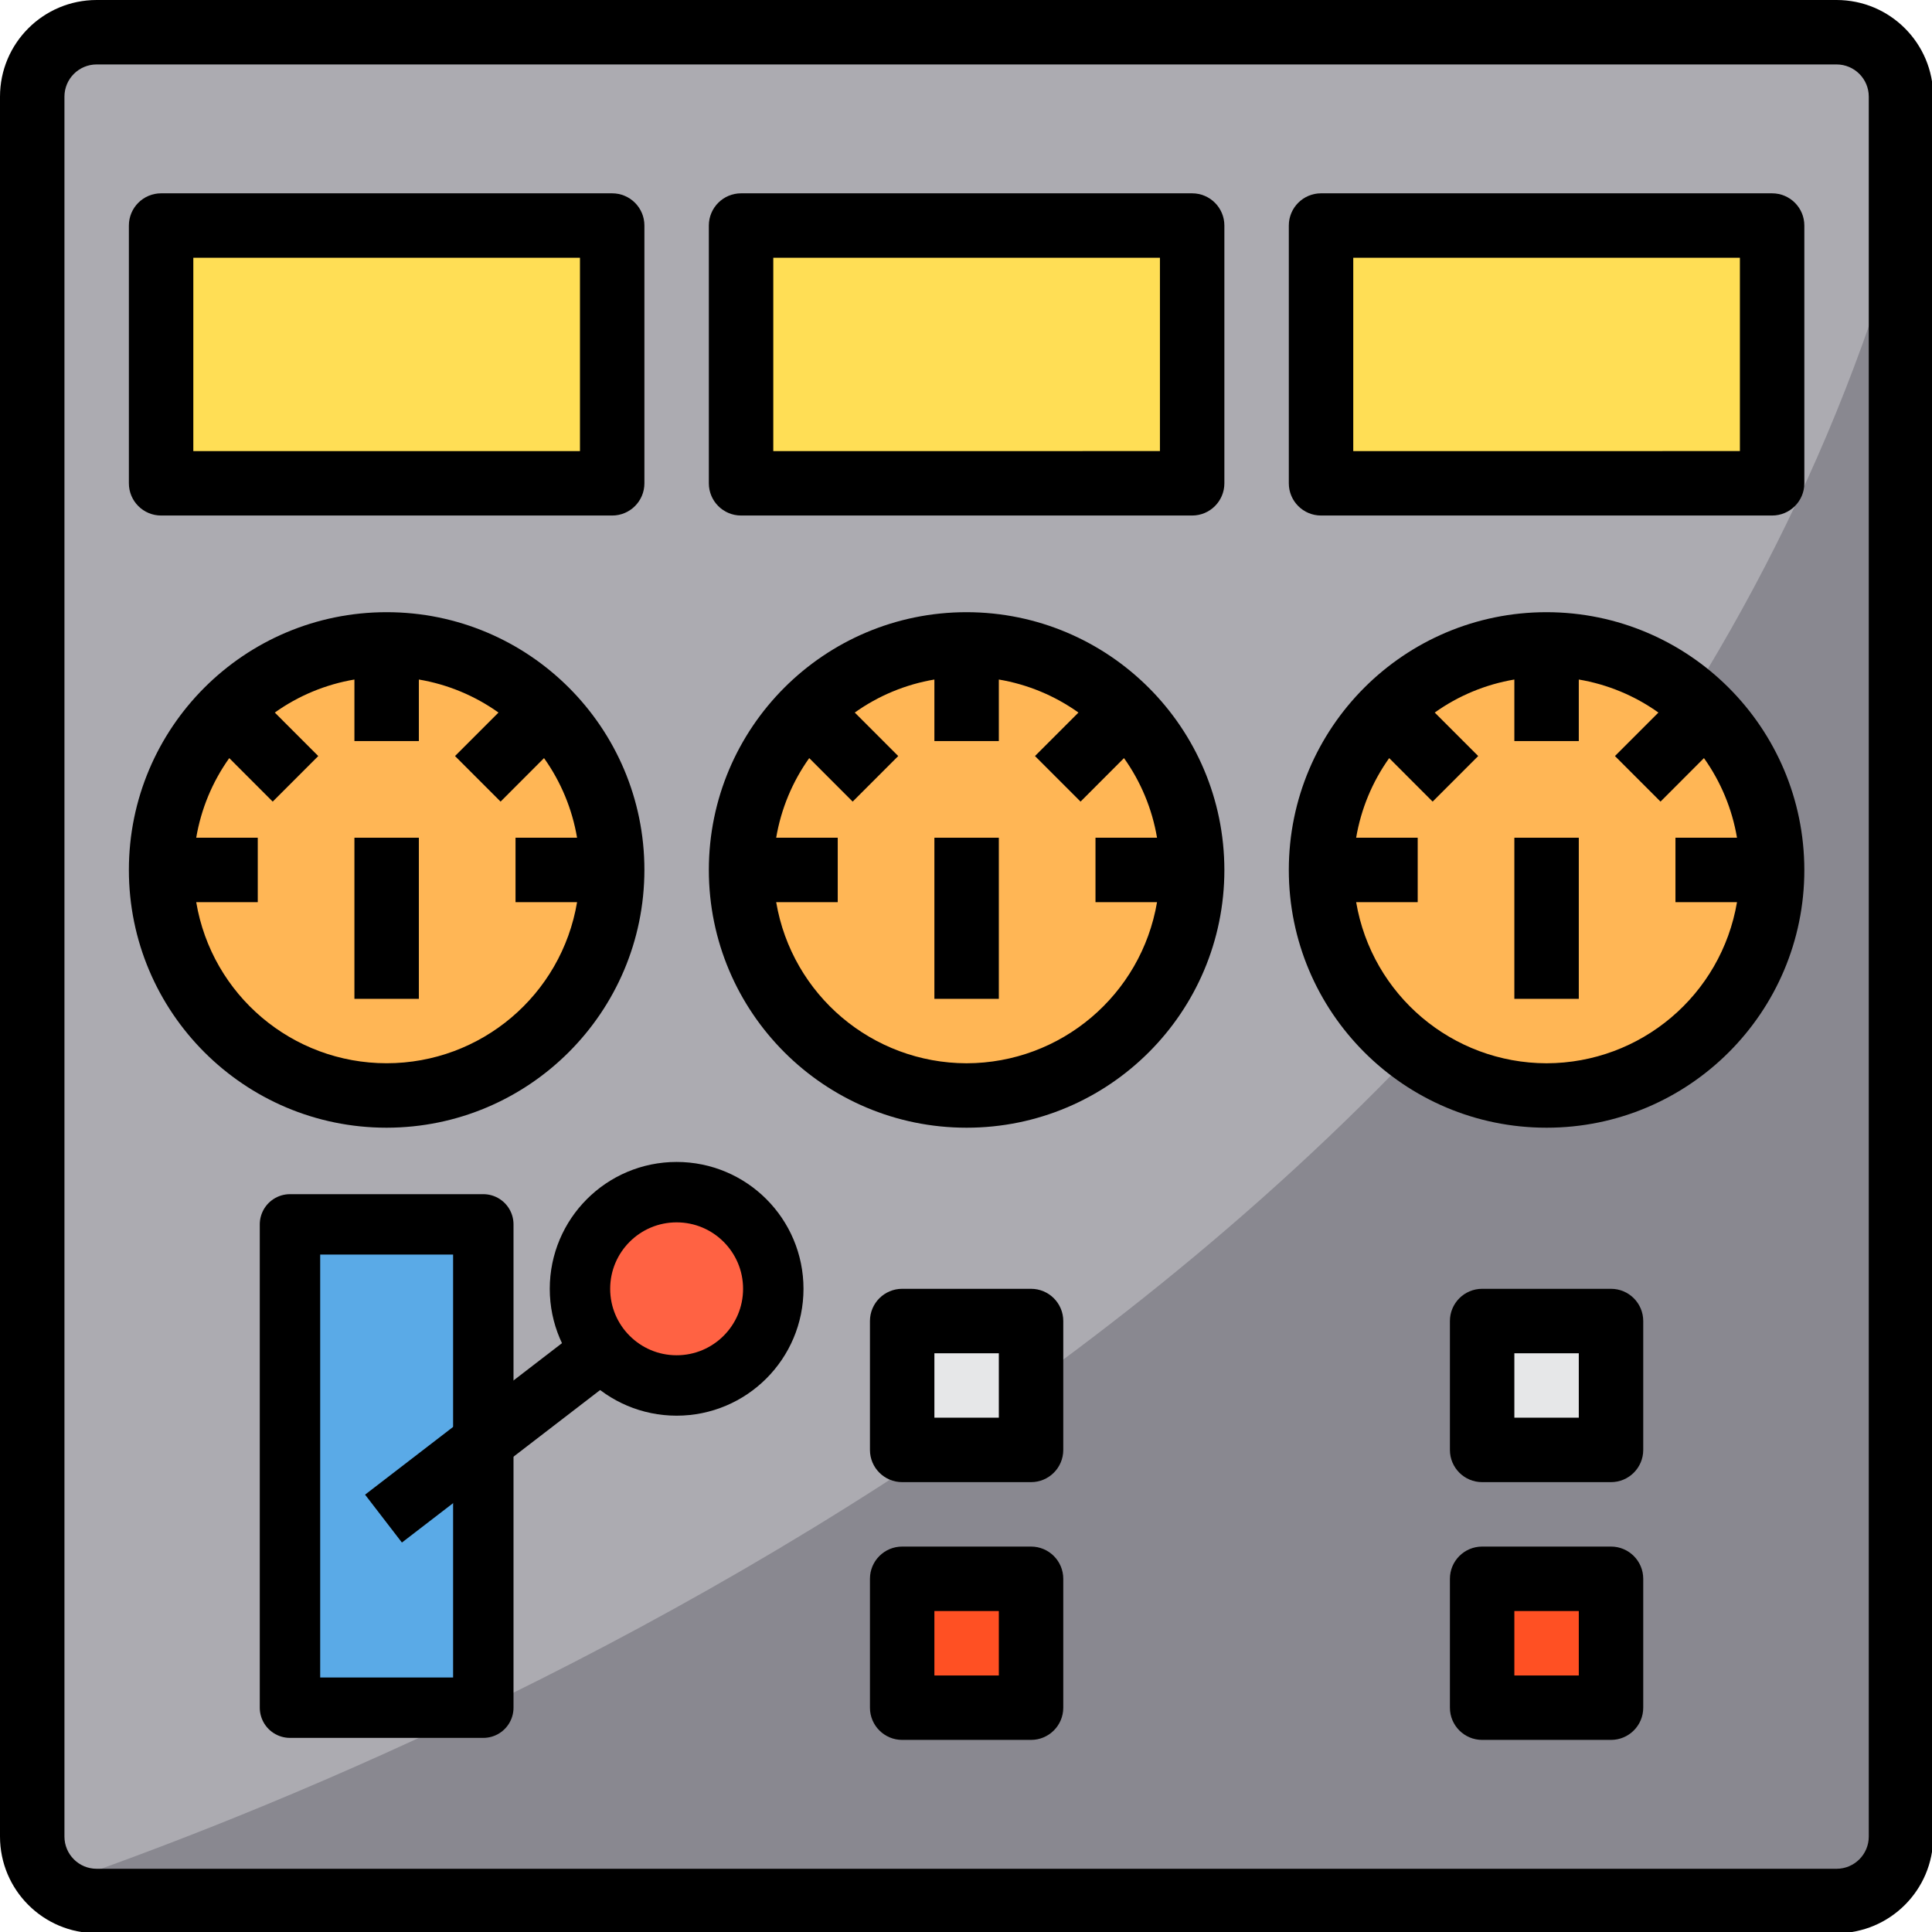 <?xml version="1.0" encoding="UTF-8" standalone="no"?>
<!-- Created with Inkscape (http://www.inkscape.org/) -->

<svg
   xmlns:dc="http://purl.org/dc/elements/1.1/"
   xmlns:cc="http://creativecommons.org/ns#"
   xmlns:rdf="http://www.w3.org/1999/02/22-rdf-syntax-ns#"
   xmlns:svg="http://www.w3.org/2000/svg"
   xmlns="http://www.w3.org/2000/svg"
   xmlns:sodipodi="http://sodipodi.sourceforge.net/DTD/sodipodi-0.dtd"
   xmlns:inkscape="http://www.inkscape.org/namespaces/inkscape"
   width="169.333mm"
   height="169.333mm"
   viewBox="0 0 169.333 169.333"
   version="1.1"
   id="svg8"
   inkscape:version="0.92.4 (5da689c313, 2019-01-14)"
   sodipodi:docname="control-panel.svg">
  <defs
     id="defs2" />
  <sodipodi:namedview
     id="base"
     pagecolor="#ffffff"
     bordercolor="#666666"
     borderopacity="1.0"
     inkscape:pageopacity="0.0"
     inkscape:pageshadow="2"
     inkscape:zoom="0.49497475"
     inkscape:cx="565.48135"
     inkscape:cy="399.94446"
     inkscape:document-units="mm"
     inkscape:current-layer="g913"
     showgrid="false"
     inkscape:window-width="1920"
     inkscape:window-height="1017"
     inkscape:window-x="-8"
     inkscape:window-y="-8"
     inkscape:window-maximized="1" />
  <g
     inkscape:label="Layer 1"
     inkscape:groupmode="layer"
     id="layer1"
     transform="translate(-19.655,-32.417)">
    <g
       id="g913"
       transform="matrix(0.353,0,0,0.353,19.655,32.417)">
      <path
         id="path815"
         d="m 472,24 v 432 c -0.027,8.824 -7.176,15.973 -16,16 H 24 c -3.832,0.023 -7.535,-1.375 -10.398,-3.922 C 10.043,465.078 7.992,460.656 8,456 V 24 C 8.027,15.176 15.176,8.027 24,8 h 432 c 8.824,0.027 15.973,7.176 16,16 z m 0,0"
         inkscape:connector-curvature="0"
         style="fill:#acabb1" />
      <path
         id="path817"
         d="M 472,55.84 V 456 c -0.027,8.824 -7.176,15.973 -16,16 H 24 c -3.832,0.023 -7.535,-1.375 -10.398,-3.922 C 116.238,432.48 398.641,312.961 472,55.84 Z m 0,0"
         inkscape:connector-curvature="0"
         style="fill:#898890" />
      <g
         id="g825"
         style="fill:#ffb655">
        <path
           id="path819"
           d="m 240,160 c -26.715,0 -49.711,18.875 -54.922,45.078 -5.211,26.203 8.816,52.438 33.5,62.66 24.684,10.223 53.148,1.586 67.988,-20.629 14.844,-22.215 11.926,-51.82 -6.965,-70.711 C 269.105,165.883 254.855,159.984 240,160 Z m 0,0"
           inkscape:connector-curvature="0" />
        <path
           id="path821"
           d="m 423.602,176.398 c -18.891,-18.891 -48.496,-21.809 -70.711,-6.965 -22.215,14.84 -30.852,43.305 -20.629,67.988 10.223,24.684 36.457,38.711 62.66,33.5 C 421.125,265.711 440,242.715 440,216 c 0.016,-14.855 -5.883,-29.105 -16.398,-39.602 z m 0,0"
           inkscape:connector-curvature="0" />
        <path
           id="path823"
           d="m 96,160 c -26.715,0 -49.711,18.875 -54.922,45.078 -5.211,26.203 8.816,52.438 33.5,62.66 24.684,10.223 53.148,1.586 67.988,-20.629 14.844,-22.215 11.926,-51.82 -6.965,-70.711 C 125.105,165.883 110.855,159.984 96,160 Z m 0,0"
           inkscape:connector-curvature="0" />
      </g>
      <path
         id="path827"
         d="m 40,56 h 112 v 64 H 40 Z m 0,0"
         inkscape:connector-curvature="0"
         style="fill:#ffde55" />
      <path
         id="path829"
         d="m 184,56 h 112 v 64 H 184 Z m 0,0"
         inkscape:connector-curvature="0"
         style="fill:#ffde55" />
      <path
         id="path831"
         d="m 328,56 h 112 v 64 H 328 Z m 0,0"
         inkscape:connector-curvature="0"
         style="fill:#ffde55" />
      <path
         id="path833"
         d="m 72,304 v 120 h 48 V 304 Z m 0,0"
         inkscape:connector-curvature="0"
         style="fill:#5aaae7;stroke:#000000;stroke-width:15;stroke-linejoin:round;stroke-miterlimit:4;stroke-dasharray:none;stroke-opacity:1" />
      <path
         id="path837"
         d="m 224,328 h 32 v 32 h -32 z m 0,0"
         inkscape:connector-curvature="0"
         style="fill:#e6e7e8" />
      <path
         id="path839"
         d="m 224,392 h 32 v 32 h -32 z m 0,0"
         inkscape:connector-curvature="0"
         style="fill:#ff5023" />
      <path
         id="path841"
         d="m 368,328 h 32 v 32 h -32 z m 0,0"
         inkscape:connector-curvature="0"
         style="fill:#e6e7e8" />
      <path
         id="path843"
         d="m 368,392 h 32 v 32 h -32 z m 0,0"
         inkscape:connector-curvature="0"
         style="fill:#ff5023" />
      <path
         id="path845"
         d="M 456,0 H 24 C 10.746,0 0,10.746 0,24 v 432 c 0,13.254 10.746,24 24,24 h 432 c 13.254,0 24,-10.746 24,-24 V 24 C 480,10.746 469.254,0 456,0 Z m 8,456 c 0,4.418 -3.582,8 -8,8 H 24 c -4.418,0 -8,-3.582 -8,-8 V 24 c 0,-4.418 3.582,-8 8,-8 h 432 c 4.418,0 8,3.582 8,8 z m 0,0"
         inkscape:connector-curvature="0" />
      <path
         id="path847"
         d="m 240,152 c -35.348,0 -64,28.652 -64,64 0,35.348 28.652,64 64,64 35.348,0 64,-28.652 64,-64 -0.039,-35.328 -28.672,-63.961 -64,-64 z m 0,112 c -23.398,-0.043 -43.359,-16.934 -47.281,-40 H 208 v -16 h -15.281 c 1.203,-7.125 4.008,-13.883 8.203,-19.77 l 10.789,10.801 11.312,-11.312 -10.793,-10.797 c 5.887,-4.195 12.645,-7 19.77,-8.203 V 184 h 16 v -15.281 c 7.125,1.203 13.883,4.008 19.77,8.203 l -10.793,10.797 11.312,11.312 10.789,-10.801 c 4.195,5.887 7,12.645 8.203,19.77 H 272 v 16 h 15.281 C 283.359,247.066 263.398,263.957 240,264 Z m 0,0"
         inkscape:connector-curvature="0" />
      <path
         id="path849"
         d="m 232,208 h 16 v 40 h -16 z m 0,0"
         inkscape:connector-curvature="0" />
      <path
         id="path851"
         d="m 384,152 c -35.348,0 -64,28.652 -64,64 0,35.348 28.652,64 64,64 35.348,0 64,-28.652 64,-64 -0.039,-35.328 -28.672,-63.961 -64,-64 z m 0,112 c -23.398,-0.043 -43.359,-16.934 -47.281,-40 H 352 v -16 h -15.281 c 1.203,-7.125 4.008,-13.883 8.203,-19.77 l 10.789,10.801 11.312,-11.312 -10.793,-10.797 c 5.887,-4.195 12.645,-7 19.77,-8.203 V 184 h 16 v -15.281 c 7.125,1.203 13.883,4.008 19.77,8.203 l -10.793,10.797 11.312,11.312 10.789,-10.801 c 4.195,5.887 7,12.645 8.203,19.77 H 416 v 16 h 15.281 C 427.359,247.066 407.398,263.957 384,264 Z m 0,0"
         inkscape:connector-curvature="0" />
      <path
         id="path853"
         d="m 376,208 h 16 v 40 h -16 z m 0,0"
         inkscape:connector-curvature="0" />
      <path
         id="path855"
         d="m 160,216 c 0,-35.348 -28.652,-64 -64,-64 -35.348,0 -64,28.652 -64,64 0,35.348 28.652,64 64,64 35.328,-0.039 63.961,-28.672 64,-64 z M 48.719,224 H 64 V 208 H 48.719 c 1.203,-7.125 4.008,-13.883 8.203,-19.77 l 10.789,10.801 11.312,-11.312 -10.793,-10.797 C 74.117,172.727 80.875,169.922 88,168.719 V 184 h 16 v -15.281 c 7.125,1.203 13.883,4.008 19.77,8.203 l -10.793,10.797 11.312,11.312 10.789,-10.801 c 4.195,5.887 7,12.645 8.203,19.77 H 128 v 16 h 15.281 C 139.398,247.086 119.41,263.992 96,263.992 72.59,263.992 52.602,247.086 48.719,224 Z m 0,0"
         inkscape:connector-curvature="0" />
      <path
         id="path857"
         d="m 88,208 h 16 v 40 H 88 Z m 0,0"
         inkscape:connector-curvature="0" />
      <path
         id="path859"
         d="m 40,128 h 112 c 4.418,0 8,-3.582 8,-8 V 56 c 0,-4.418 -3.582,-8 -8,-8 H 40 c -4.418,0 -8,3.582 -8,8 v 64 c 0,4.418 3.582,8 8,8 z m 8,-64 h 96 v 48 H 48 Z m 0,0"
         inkscape:connector-curvature="0" />
      <path
         id="path861"
         d="M 296,48 H 184 c -4.418,0 -8,3.582 -8,8 v 64 c 0,4.418 3.582,8 8,8 h 112 c 4.418,0 8,-3.582 8,-8 V 56 c 0,-4.418 -3.582,-8 -8,-8 z m -8,64 H 192 V 64 h 96 z m 0,0"
         inkscape:connector-curvature="0" />
      <path
         id="path863"
         d="M 440,48 H 328 c -4.418,0 -8,3.582 -8,8 v 64 c 0,4.418 3.582,8 8,8 h 112 c 4.418,0 8,-3.582 8,-8 V 56 c 0,-4.418 -3.582,-8 -8,-8 z m -8,64 H 336 V 64 h 96 z m 0,0"
         inkscape:connector-curvature="0" />
      <path
         id="path867"
         d="m 256,320 h -32 c -4.418,0 -8,3.582 -8,8 v 32 c 0,4.418 3.582,8 8,8 h 32 c 4.418,0 8,-3.582 8,-8 v -32 c 0,-4.418 -3.582,-8 -8,-8 z m -8,32 h -16 v -16 h 16 z m 0,0"
         inkscape:connector-curvature="0" />
      <path
         id="path869"
         d="m 256,384 h -32 c -4.418,0 -8,3.582 -8,8 v 32 c 0,4.418 3.582,8 8,8 h 32 c 4.418,0 8,-3.582 8,-8 v -32 c 0,-4.418 -3.582,-8 -8,-8 z m -8,32 h -16 v -16 h 16 z m 0,0"
         inkscape:connector-curvature="0" />
      <path
         id="path871"
         d="m 400,320 h -32 c -4.418,0 -8,3.582 -8,8 v 32 c 0,4.418 3.582,8 8,8 h 32 c 4.418,0 8,-3.582 8,-8 v -32 c 0,-4.418 -3.582,-8 -8,-8 z m -8,32 h -16 v -16 h 16 z m 0,0"
         inkscape:connector-curvature="0" />
      <path
         id="path873"
         d="m 400,384 h -32 c -4.418,0 -8,3.582 -8,8 v 32 c 0,4.418 3.582,8 8,8 h 32 c 4.418,0 8,-3.582 8,-8 v -32 c 0,-4.418 -3.582,-8 -8,-8 z m -8,32 h -16 v -16 h 16 z m 0,0"
         inkscape:connector-curvature="0" />
      <g
         id="g921">
        <path
           inkscape:connector-curvature="0"
           id="path917"
           d="M 95.217,377.053 168.223,320.884"
           style="fill:none;stroke:#000000;stroke-width:15;stroke-linecap:butt;stroke-linejoin:miter;stroke-miterlimit:4;stroke-dasharray:none;stroke-opacity:1" />
        <path
           style="fill:#ff6243;stroke:#000000;stroke-width:15;stroke-miterlimit:4;stroke-dasharray:none;stroke-opacity:1"
           inkscape:connector-curvature="0"
           d="m 168,296 c -13.254,0 -24,10.746 -24,24 0,13.254 10.746,24 24,24 13.254,0 24,-10.746 24,-24 0,-13.254 -10.746,-24 -24,-24 z m 0,0"
           id="path835" />
      </g>
    </g>
  </g>
</svg>
